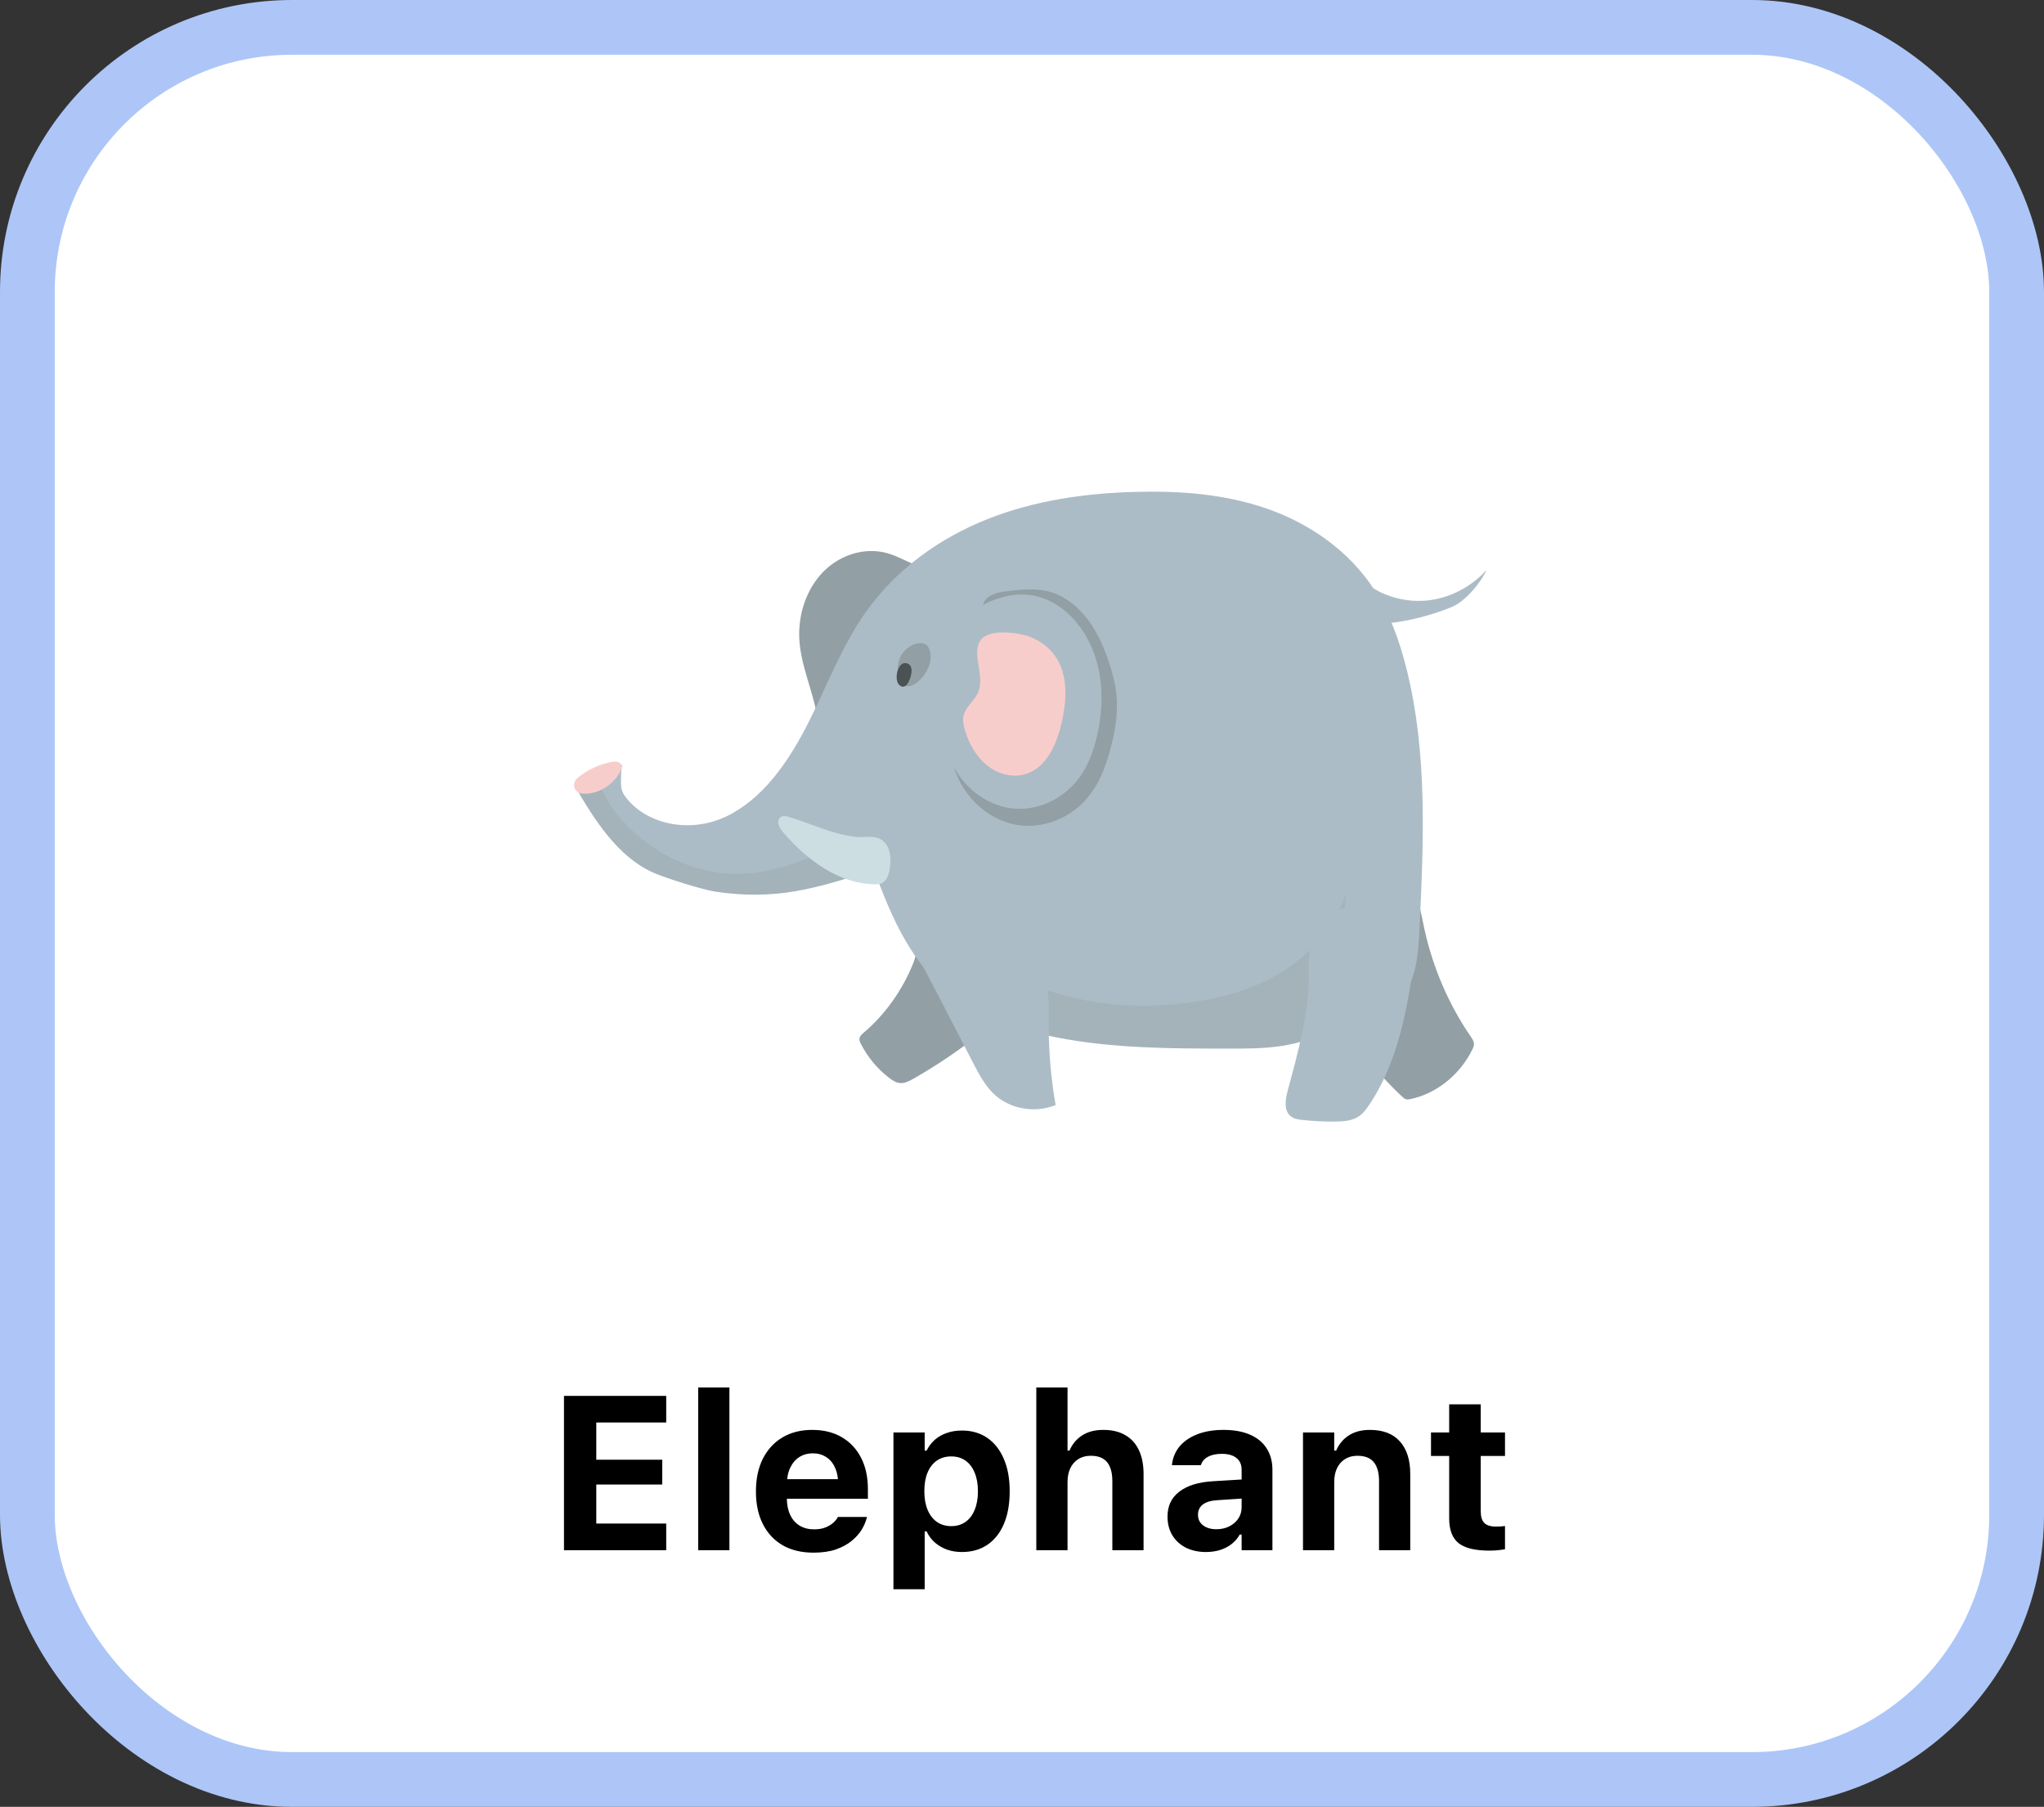 <svg width="112" height="99" viewBox="0 0 112 99" fill="none" xmlns="http://www.w3.org/2000/svg">
<rect x="0" y="0" width="112" height="99" fill="#333333" stroke="none"/>
<rect x="1.5" y="1.5" width="109" height="96" rx="14.5" fill="white" stroke="#ADC6F7" stroke-width="3"/>
<path d="M48.606 30.306C47.387 29.97 46.031 30.393 45.114 31.325C44.198 32.257 43.725 33.654 43.798 35.013C43.876 36.453 44.517 37.786 44.771 39.203C44.869 39.753 44.91 40.319 45.071 40.852C45.231 41.386 45.539 41.901 46.012 42.131C46.48 42.358 47.031 42.266 47.511 42.065C48.346 41.715 49.041 41.052 49.626 40.316C51.12 38.431 51.974 35.966 51.994 33.483C51.996 33.051 51.974 32.609 51.822 32.209C51.559 31.517 51.03 31.239 50.41 31.041C49.797 30.847 49.234 30.479 48.606 30.306Z" fill="#929FA5"/>
<path d="M77.894 32.922C79.222 32.875 80.526 32.255 81.456 31.229C81.131 31.958 80.269 32.957 79.57 33.249C78.187 33.826 76.777 34.078 76.251 34.123C75.585 34.179 74.602 33.336 74.1 32.781C73.733 32.374 73.646 31.984 74.216 31.909C74.749 31.839 75.274 32.288 75.733 32.493C76.415 32.797 77.156 32.948 77.894 32.922Z" fill="#ACBCC6"/>
<path d="M76.816 60.075C76.883 60.138 76.954 60.202 77.04 60.228C77.125 60.252 77.213 60.237 77.299 60.218C78.719 59.912 79.991 58.891 80.673 57.51C80.72 57.416 80.765 57.315 80.765 57.208C80.765 57.056 80.675 56.923 80.592 56.801C79.391 55.055 78.522 53.043 78.054 50.925C77.879 50.132 77.757 49.316 77.45 48.57C77.144 47.825 76.614 47.138 75.891 46.9C75.016 46.61 74.032 47.063 73.44 47.82C72.848 48.577 72.592 49.58 72.498 50.567C72.138 54.401 74.24 57.659 76.816 60.075Z" fill="#929FA5"/>
<path d="M47.32 56.588C47.22 56.671 47.111 56.769 47.093 56.903C47.079 57.01 47.127 57.114 47.177 57.208C47.554 57.932 48.079 58.566 48.705 59.046C48.892 59.191 49.1 59.327 49.33 59.343C49.584 59.361 49.824 59.232 50.05 59.104C51.388 58.343 52.671 57.468 53.885 56.492C54.034 56.372 54.186 56.246 54.28 56.072C54.352 55.941 54.385 55.789 54.414 55.638C54.583 54.737 54.593 53.785 54.319 52.914C54.043 52.045 53.459 51.269 52.672 50.92C52.123 50.677 51.12 50.582 50.652 51.086C50.301 51.462 50.243 52.27 50.05 52.753C49.45 54.249 48.506 55.583 47.32 56.588Z" fill="#929FA5"/>
<path d="M39.788 44.737C41.784 43.785 43.177 41.779 44.233 39.714C45.289 37.648 46.111 35.426 47.434 33.548C49.106 31.174 51.508 29.476 54.096 28.447C56.684 27.417 59.459 27.026 62.215 26.951C64.645 26.885 67.109 27.064 69.423 27.87C71.737 28.678 73.903 30.155 75.3 32.306C76.149 33.613 76.692 35.127 77.076 36.67C78.23 41.293 78.007 46.17 77.777 50.952C77.715 52.212 77.623 53.568 76.883 54.542C76.283 55.332 75.356 55.734 74.449 56.022C72.732 56.566 70.945 56.814 69.161 56.965C65.828 57.245 62.471 57.197 59.145 56.811C56.458 56.501 53.659 55.904 51.581 54.033C49.499 52.155 48.458 49.286 47.497 46.543C46.979 47.632 45.714 47.97 44.597 48.168C41.367 48.743 37.759 49.021 35.108 46.94C33.813 45.923 32.901 44.448 32.033 42.993C32.777 42.752 33.484 42.376 34.114 41.884C34.024 41.954 34.013 42.951 34.035 43.096C34.083 43.402 34.193 43.572 34.39 43.807C34.814 44.314 35.373 44.676 35.964 44.905C37.187 45.379 38.602 45.303 39.788 44.737Z" fill="#ACBCC6"/>
<path d="M57.886 33.13C58.986 33.815 59.767 35.021 60.118 36.341C60.469 37.66 60.412 39.082 60.09 40.41C59.913 41.134 59.656 41.844 59.251 42.452C58.439 43.673 57.031 44.398 55.645 44.309C54.257 44.221 52.937 43.321 52.263 42.007C52.739 43.604 54.066 44.869 55.591 45.175C57.116 45.483 58.775 44.82 59.749 43.513C60.32 42.747 60.654 41.806 60.893 40.856C61.126 39.928 61.278 38.96 61.171 38.005C61.118 37.515 60.997 37.036 60.854 36.566C60.576 35.655 60.208 34.763 59.656 34.011C59.104 33.258 58.357 32.651 57.495 32.417C56.737 32.211 55.942 32.302 55.166 32.393C54.687 32.451 54.032 32.575 53.855 33.142C55.176 32.473 56.563 32.303 57.886 33.13Z" fill="#929FA5"/>
<path d="M56.022 34.771C56.809 34.951 57.55 35.444 57.966 36.189C58.505 37.155 58.436 38.381 58.2 39.48C57.95 40.649 57.43 41.893 56.4 42.338C55.682 42.649 54.83 42.485 54.19 42.015C53.549 41.546 53.109 40.801 52.872 40.005C52.8 39.76 52.744 39.498 52.794 39.246C52.886 38.769 53.316 38.463 53.545 38.042C54.037 37.13 53.238 35.94 53.685 35.147C54.061 34.479 55.45 34.638 56.022 34.771Z" fill="#F7CDCB"/>
<path d="M49.359 35.949C49.548 35.604 49.87 35.349 50.232 35.261C50.415 35.217 50.624 35.219 50.772 35.345C50.875 35.433 50.933 35.57 50.964 35.707C51.095 36.28 50.794 36.877 50.389 37.273C50.211 37.446 49.993 37.601 49.754 37.6C49.024 37.593 49.119 36.391 49.359 35.949Z" fill="#929FA5"/>
<path d="M49.13 37.089C49.133 37.218 49.151 37.351 49.216 37.459C49.282 37.566 49.401 37.642 49.517 37.622C49.642 37.598 49.731 37.477 49.79 37.355C49.927 37.08 50.105 36.468 49.698 36.346C49.315 36.231 49.125 36.773 49.13 37.089Z" fill="#4B5254"/>
<path d="M64.983 54.953C66.783 54.728 68.582 54.257 70.165 53.3C71.746 52.342 73.1 50.861 73.733 49.023C73.6 51.524 73.322 54.016 72.899 56.479C72.058 56.881 71.166 57.16 70.257 57.304C69.279 57.457 68.288 57.457 67.302 57.456C64.166 57.453 61.01 57.448 57.924 56.847C57.235 56.713 56.521 56.533 55.981 56.053C55.562 55.679 54.647 54.056 55.394 53.607C55.722 53.41 56.347 53.83 56.638 53.953C57.149 54.168 57.671 54.35 58.2 54.502C60.404 55.136 62.724 55.234 64.983 54.953Z" fill="#A4B3BA"/>
<path d="M53.311 58.218C53.651 58.875 54.004 59.549 54.547 60.023C54.809 60.252 55.11 60.427 55.427 60.551C56.199 60.856 57.071 60.855 57.842 60.548C57.592 59.114 57.464 57.654 57.464 56.193C57.464 55.467 57.494 54.733 57.377 54.017C57.006 51.762 55.123 50.003 53.045 49.562C51.679 49.272 48.887 49.818 49.998 51.871C51.131 53.968 52.214 56.097 53.311 58.218Z" fill="#ACBCC6"/>
<path d="M70.562 59.745C70.43 60.234 70.329 60.851 70.73 61.165C70.911 61.306 71.151 61.341 71.38 61.366C71.974 61.43 72.572 61.459 73.169 61.453C73.612 61.448 74.078 61.415 74.447 61.173C74.691 61.011 74.869 60.77 75.032 60.527C76.319 58.608 76.897 56.307 77.275 54.03C77.399 53.289 77.503 52.523 77.314 51.796C76.955 50.408 75.43 49.425 74.011 49.67C72.211 49.98 71.655 51.563 71.713 53.133C71.793 55.288 71.117 57.68 70.562 59.745Z" fill="#ACBCC6"/>
<path d="M40.916 47.862C42.795 47.727 44.574 46.934 46.309 46.145C46.828 46.614 47.302 47.141 47.723 47.715C44.596 48.715 42.481 49.338 39.201 48.855C38.491 48.749 36.431 48.102 35.77 47.802C33.859 46.934 32.596 44.97 31.497 43.069C32.011 42.916 32.407 42.63 32.786 43.043C33.097 43.383 33.3 43.944 33.586 44.327C34.169 45.104 34.868 45.779 35.645 46.324C37.196 47.413 39.064 47.995 40.916 47.862Z" fill="#A4B3BA"/>
<path d="M43.237 44.764C43.068 44.712 42.865 44.672 42.734 44.799C42.528 44.999 42.707 45.364 42.896 45.585C44.211 47.124 45.955 48.41 47.891 48.452C48.046 48.456 48.204 48.451 48.342 48.377C48.617 48.229 48.721 47.864 48.764 47.534C48.838 46.975 48.788 46.325 48.291 46.009C47.885 45.75 47.365 45.901 46.911 45.854C45.638 45.724 44.456 45.134 43.237 44.764Z" fill="#CCDEE2"/>
<path d="M31.683 42.589C32.231 42.159 32.868 41.866 33.534 41.743C33.725 41.709 33.973 41.72 34.045 41.914C34.09 42.038 34.036 42.177 33.974 42.292C33.564 43.053 32.745 43.532 31.932 43.485C31.44 43.456 31.283 42.902 31.683 42.589Z" fill="#F7CDCB"/>
<path d="M30.903 84.938H36.505V83.478H32.673V81.34H36.288V79.981H32.673V77.941H36.505V76.482H30.903V84.938ZM38.257 84.938H39.968V76.019H38.257V84.938ZM44.573 85.072C45.046 85.072 45.454 85.014 45.798 84.897C46.145 84.775 46.435 84.619 46.665 84.428C46.899 84.236 47.083 84.031 47.216 83.812C47.349 83.59 47.44 83.377 47.491 83.174L47.503 83.115H45.909L45.892 83.15C45.852 83.232 45.778 83.324 45.669 83.426C45.563 83.523 45.423 83.609 45.247 83.684C45.071 83.758 44.858 83.795 44.608 83.795C44.3 83.795 44.034 83.727 43.812 83.59C43.589 83.453 43.417 83.256 43.296 82.998C43.175 82.74 43.114 82.43 43.114 82.066V81.375C43.114 81 43.175 80.684 43.296 80.426C43.421 80.164 43.589 79.967 43.8 79.834C44.015 79.697 44.259 79.629 44.532 79.629C44.81 79.629 45.052 79.695 45.259 79.828C45.47 79.957 45.634 80.15 45.751 80.408C45.872 80.666 45.933 80.988 45.933 81.375V82.061L46.735 81.047H42.276V82.119H47.556V81.586C47.556 80.934 47.433 80.365 47.187 79.881C46.94 79.397 46.589 79.019 46.132 78.75C45.675 78.481 45.132 78.346 44.503 78.346C43.878 78.346 43.333 78.484 42.868 78.762C42.407 79.039 42.05 79.43 41.796 79.934C41.546 80.438 41.421 81.031 41.421 81.715V81.721C41.421 82.412 41.548 83.008 41.802 83.508C42.056 84.008 42.417 84.394 42.886 84.668C43.358 84.938 43.921 85.072 44.573 85.072ZM48.956 87.076H50.667V83.906H50.773C50.882 84.141 51.03 84.342 51.218 84.51C51.409 84.678 51.63 84.809 51.88 84.902C52.134 84.992 52.409 85.037 52.706 85.037C53.249 85.037 53.716 84.904 54.106 84.639C54.497 84.373 54.798 83.992 55.009 83.496C55.22 83 55.325 82.406 55.325 81.715V81.703C55.325 81.016 55.218 80.426 55.003 79.934C54.792 79.438 54.491 79.055 54.101 78.785C53.71 78.516 53.245 78.381 52.706 78.381C52.401 78.381 52.124 78.426 51.874 78.516C51.624 78.602 51.405 78.727 51.218 78.891C51.034 79.055 50.886 79.252 50.773 79.482H50.667V78.486H48.956V87.076ZM52.12 83.619C51.823 83.619 51.563 83.543 51.341 83.391C51.122 83.238 50.952 83.019 50.831 82.734C50.71 82.445 50.649 82.106 50.649 81.715V81.703C50.649 81.305 50.708 80.965 50.825 80.684C50.946 80.398 51.116 80.18 51.335 80.027C51.558 79.875 51.819 79.799 52.12 79.799C52.425 79.799 52.685 79.875 52.899 80.027C53.118 80.18 53.286 80.398 53.403 80.684C53.524 80.969 53.585 81.309 53.585 81.703V81.715C53.585 82.109 53.524 82.449 53.403 82.734C53.286 83.019 53.118 83.238 52.899 83.391C52.685 83.543 52.425 83.619 52.12 83.619ZM56.784 84.938H58.495V81.205C58.495 80.912 58.546 80.658 58.648 80.443C58.753 80.228 58.899 80.062 59.087 79.945C59.278 79.824 59.505 79.764 59.767 79.764C60.173 79.764 60.472 79.881 60.663 80.115C60.855 80.35 60.95 80.695 60.95 81.152V84.938H62.661V80.766C62.661 80.25 62.575 79.812 62.403 79.453C62.235 79.094 61.987 78.82 61.659 78.633C61.335 78.441 60.933 78.346 60.452 78.346C59.991 78.346 59.605 78.447 59.292 78.65C58.98 78.853 58.749 79.131 58.601 79.482H58.495V76.019H56.784V84.938ZM66.077 85.037C66.358 85.037 66.618 85 66.856 84.926C67.099 84.848 67.31 84.738 67.489 84.598C67.673 84.453 67.819 84.281 67.929 84.082H68.034V84.938H69.722V80.531C69.722 80.074 69.616 79.684 69.405 79.359C69.198 79.031 68.895 78.781 68.497 78.609C68.099 78.434 67.614 78.346 67.044 78.346C66.505 78.346 66.03 78.424 65.62 78.58C65.214 78.736 64.89 78.955 64.647 79.236C64.409 79.518 64.267 79.848 64.22 80.227L64.214 80.279H65.796L65.808 80.256C65.874 80.064 66.003 79.918 66.194 79.816C66.39 79.711 66.642 79.658 66.95 79.658C67.302 79.658 67.569 79.734 67.753 79.887C67.94 80.035 68.034 80.25 68.034 80.531V82.588C68.034 82.814 67.974 83.019 67.853 83.203C67.731 83.383 67.567 83.525 67.36 83.631C67.153 83.736 66.917 83.789 66.651 83.789C66.355 83.789 66.112 83.719 65.925 83.578C65.737 83.438 65.644 83.244 65.644 82.998V82.986C65.644 82.752 65.733 82.566 65.913 82.43C66.093 82.293 66.366 82.215 66.733 82.195L68.878 82.055V81.012L66.476 81.158C65.675 81.205 65.058 81.394 64.624 81.727C64.19 82.055 63.974 82.51 63.974 83.092V83.103C63.974 83.494 64.064 83.836 64.243 84.129C64.423 84.418 64.671 84.643 64.987 84.803C65.308 84.959 65.671 85.037 66.077 85.037ZM71.397 84.938H73.108V81.205C73.108 80.912 73.159 80.658 73.261 80.443C73.366 80.228 73.513 80.062 73.7 79.945C73.892 79.824 74.118 79.764 74.38 79.764C74.786 79.764 75.085 79.881 75.276 80.115C75.468 80.35 75.564 80.695 75.564 81.152V84.938H77.274V80.766C77.274 79.992 77.085 79.397 76.706 78.978C76.331 78.557 75.784 78.346 75.065 78.346C74.605 78.346 74.218 78.447 73.905 78.65C73.593 78.853 73.362 79.131 73.214 79.482H73.108V78.486H71.397V84.938ZM81.61 84.961C81.778 84.961 81.936 84.953 82.085 84.938C82.233 84.922 82.36 84.904 82.466 84.885V83.613C82.384 83.621 82.306 83.629 82.231 83.637C82.161 83.641 82.071 83.643 81.962 83.643C81.673 83.643 81.462 83.576 81.329 83.443C81.2 83.307 81.136 83.094 81.136 82.805V79.775H82.466V78.486H81.136V76.945H79.407V78.486H78.411V79.775H79.407V83.197C79.407 83.822 79.579 84.273 79.923 84.551C80.267 84.824 80.829 84.961 81.61 84.961Z" fill="black"/>
</svg>

